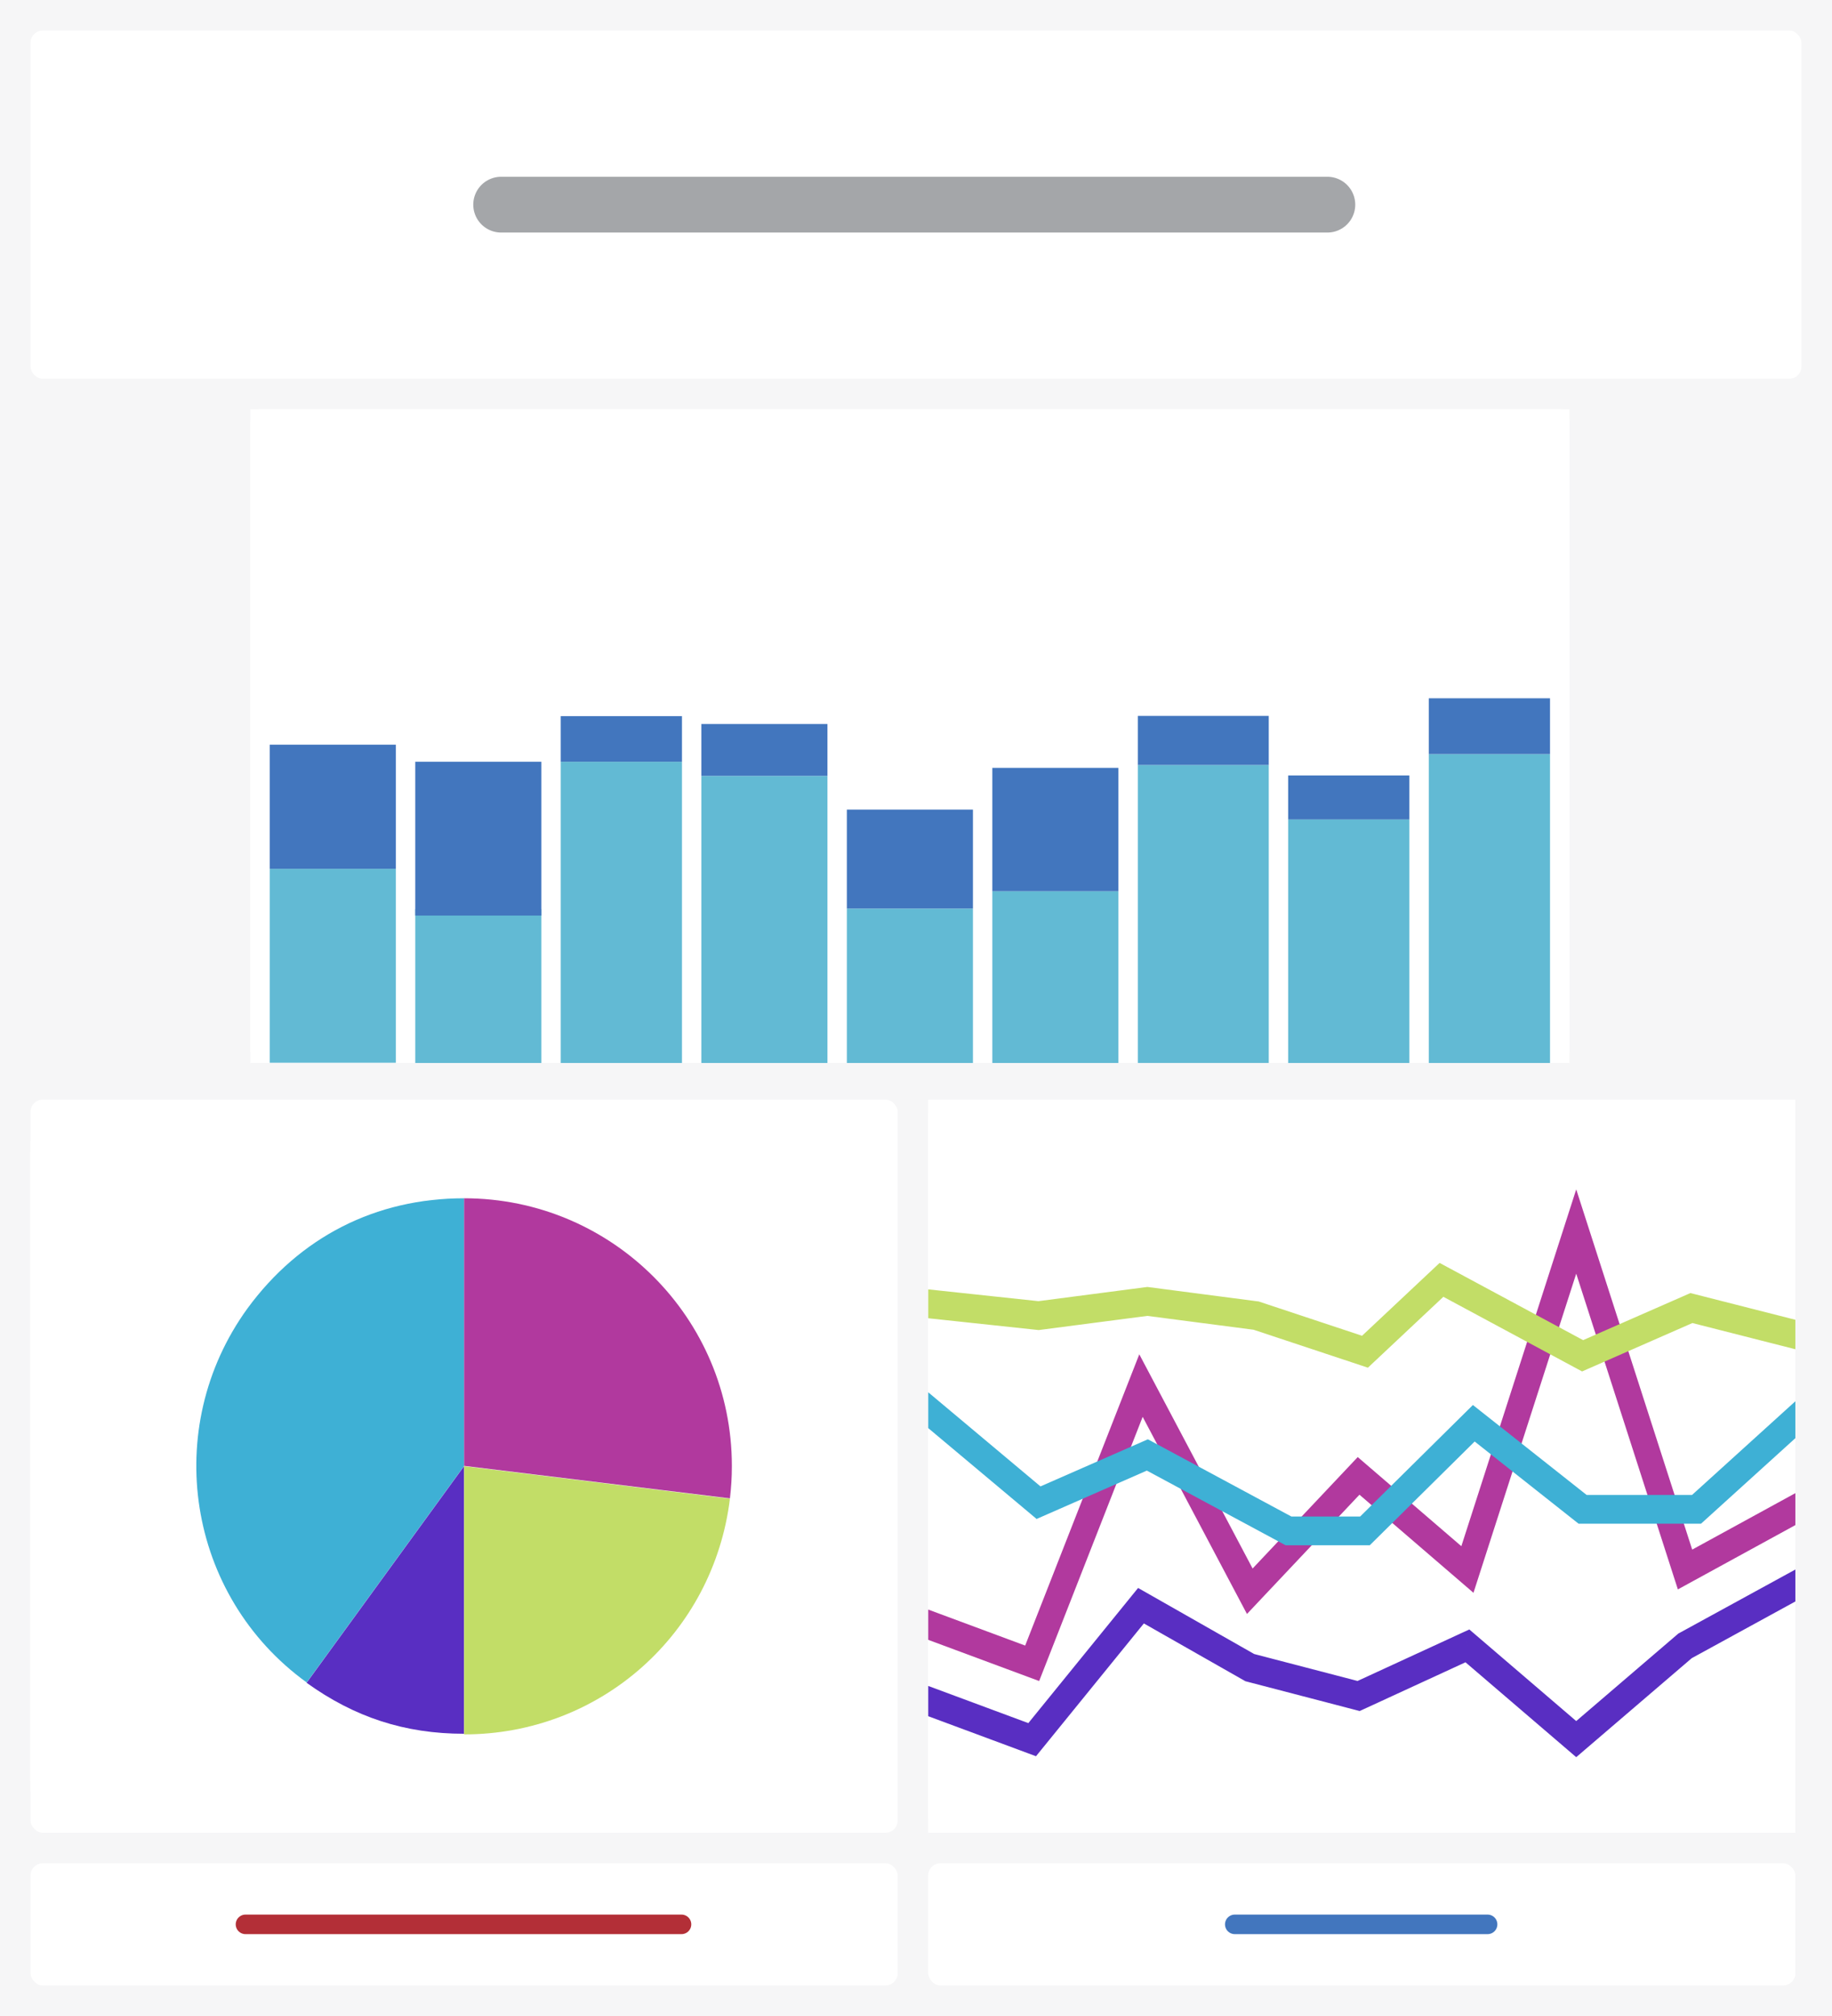 <?xml version="1.0"?>
<svg data-generator-version="9" height="330" viewBox="0 0 300 330" width="300" xmlns="http://www.w3.org/2000/svg" xmlns:xlink="http://www.w3.org/1999/xlink">
  <rect fill="#f6f6f7" height="330" width="300" x="0" y="0"/>
  <rect fill="#ffffff" height="57" rx="2" ry="2" width="290" x="5" xmlns="http://www.w3.org/2000/svg" y="5"/>
  <svg height="57" preserveAspectRatio="xMidYMid meet" viewBox="0 0 508 50" width="290" x="5" xmlns="http://www.w3.org/2000/svg" y="5">
    <line class="color1" stroke="#A4A6A9" stroke-linecap="round" stroke-width="16" x1="135" x2="372" y1="25" y2="25"/>
  </svg>
  <svg data-aspect-ratio="wide" data-slug="column_stacked" data-variant="e" height="107" preserveAspectRatio="none" viewBox="0 0 272 102" width="216" x="41" xmlns="http://www.w3.org/2000/svg" y="67">
    <g id="ref2241" transform="translate(17914 11474)">
      <clipPath clip-rule="evenodd" id="ref2238">
        <path d="M -17914 -11474L -17642 -11474L -17642 -11372L -17914 -11372L -17914 -11474Z" fill="#FFFFFF"/>
      </clipPath>
      <g clip-path="url(#ref2238)" id="ref2240">
        <path d="M -17914 -11474L -17642 -11474L -17642 -11372L -17914 -11372L -17914 -11474Z" fill="#FFFFFF"/>
        <g id="ref2239">
          <use fill="#FFFFFF" transform="translate(-17914 -11474)" xlink:href="#ref2242"/>
        </g>
        <g class="color1">
          <use fill="#62bad4" transform="translate(-17910 -11402.3)" xlink:href="#ref2243"/>
        </g>
        <g class="color2">
          <use fill="#4276BE" transform="matrix(1 0 0 -1 -17910 -11402.3)" xlink:href="#ref2244"/>
        </g>
        <g class="color1">
          <use fill="#62bad4" transform="translate(-17880 -11396)" xlink:href="#ref2247"/>
        </g>
        <g class="color2">
          <use fill="#4276BE" transform="matrix(1 0 0 -1 -17880 -11395)" xlink:href="#ref2247"/>
        </g>
        <g class="color1">
          <use fill="#62bad4" transform="translate(-17850 -11419)" xlink:href="#ref2250"/>
        </g>
        <g class="color2">
          <use fill="#4276BE" transform="matrix(1 0 0 -1 -17850 -11419)" xlink:href="#ref2251"/>
        </g>
        <g class="color1">
          <use fill="#62bad4" transform="translate(-17821 -11416.8)" xlink:href="#ref2254"/>
        </g>
        <g class="color2">
          <use fill="#4276BE" transform="matrix(1 0 0 -1 -17821 -11416.8)" xlink:href="#ref2255"/>
        </g>
        <g class="color1">
          <use fill="#62bad4" transform="translate(-17791 -11396.1)" xlink:href="#ref2258"/>
        </g>
        <g class="color2">
          <use fill="#4276BE" transform="matrix(1 0 0 -1 -17791 -11396.1)" xlink:href="#ref2259"/>
        </g>
        <g class="color1">
          <use fill="#62bad4" transform="translate(-17761 -11398.8)" xlink:href="#ref2262"/>
        </g>
        <g class="color2">
          <use fill="#4276BE" transform="matrix(1 0 0 -1 -17761 -11398.8)" xlink:href="#ref2263"/>
        </g>
        <g class="color1">
          <use fill="#62bad4" transform="translate(-17731 -11418.5)" xlink:href="#ref2266"/>
        </g>
        <g class="color2">
          <use fill="#4276BE" transform="matrix(1 0 0 -1 -17731 -11418.5)" xlink:href="#ref2267"/>
        </g>
        <g class="color1">
          <use fill="#62bad4" transform="translate(-17700 -11410)" xlink:href="#ref2270"/>
        </g>
        <g class="color2">
          <use fill="#4276BE" transform="matrix(1 0 0 -1 -17700 -11410)" xlink:href="#ref2271"/>
        </g>
        <g class="color1">
          <use fill="#62bad4" transform="translate(-17671 -11420.2)" xlink:href="#ref2274"/>
        </g>
        <g class="color2">
          <use fill="#4276BE" transform="matrix(1 0 0 -1 -17671 -11420.2)" xlink:href="#ref2275"/>
        </g>
      </g>
    </g>
    <defs>
      <path d="M 0 2C 0 0.895 0.895 0 2 0L 270 0C 271.105 0 272 0.895 272 2L 272 100C 272 101.105 271.105 102 270 102L 2 102C 0.895 102 0 101.105 0 100L 0 2Z" id="ref2242"/>
      <path d="M 0 0L 26 0L 26 30.263L 0 30.263L 0 0Z" id="ref2243"/>
      <path d="M 0 0L 26 0L 26 19.368L 0 19.368L 0 0Z" id="ref2244"/>
      <path d="M 0 0L 26 0L 26 12.105L 0 12.105L 0 0Z" id="ref2245"/>
      <path d="M 0 0L 26 0L 26 7.263L 0 7.263L 0 0Z" id="ref2246"/>
      <path d="M 0 0L 26 0L 26 24L 0 24L 0 0Z" id="ref2247"/>
      <path d="M 0 0L 26 0L 26 6.3L 0 6.3L 0 0Z" id="ref2248"/>
      <path d="M 0 0L 26 0L 26 4.9L 0 4.9L 0 0Z" id="ref2249"/>
      <path d="M 0 0L 25 0L 25 47L 0 47L 0 0Z" id="ref2250"/>
      <path d="M 0 0L 25 0L 25 7.123L 0 7.123L 0 0Z" id="ref2251"/>
      <path d="M 0 0L 25 0L 25 6.696L 0 6.696L 0 0Z" id="ref2252"/>
      <path d="M 0 0L 25 0L 25 14L 0 14L 0 0Z" id="ref2253"/>
      <path d="M 0 0L 26 0L 26 44.83L 0 44.83L 0 0Z" id="ref2254"/>
      <path d="M 0 0L 26 0L 26 8.094L 0 8.094L 0 0Z" id="ref2255"/>
      <path d="M 0 0L 26 0L 26 6.849L 0 6.849L 0 0Z" id="ref2256"/>
      <path d="M 0 0L 26 0L 26 6.226L 0 6.226L 0 0Z" id="ref2257"/>
      <path d="M 0 0L 26 0L 26 24.123L 0 24.123L 0 0Z" id="ref2258"/>
      <path d="M 0 0L 26 0L 26 15.439L 0 15.439L 0 0Z" id="ref2259"/>
      <path d="M 0 0L 26 0L 26 9.649L 0 9.649L 0 0Z" id="ref2260"/>
      <path d="M 0 0L 26 0L 26 5.789L 0 5.789L 0 0Z" id="ref2261"/>
      <path d="M 0 0L 26 0L 26 26.812L 0 26.812L 0 0Z" id="ref2262"/>
      <path d="M 0 0L 26 0L 26 19.25L 0 19.25L 0 0Z" id="ref2263"/>
      <path d="M 0 0L 26 0L 26 12.596L 0 12.596L 0 0Z" id="ref2264"/>
      <path d="M 0 0L 26 0L 26 9.797L 0 9.797L 0 0Z" id="ref2265"/>
      <path d="M 0 0L 27 0L 27 46.496L 0 46.496L 0 0Z" id="ref2266"/>
      <path d="M 0 0L 27 0L 27 7.658L 0 7.658L 0 0Z" id="ref2267"/>
      <path d="M 0 0L 27 0L 27 4.923L 0 4.923L 0 0Z" id="ref2268"/>
      <path d="M 0 0L 27 0L 27 15L 0 15L 0 0Z" id="ref2269"/>
      <path d="M 0 0L 25 0L 25 38.038L 0 38.038L 0 0Z" id="ref2270"/>
      <path d="M 0 0L 25 0L 25 6.868L 0 6.868L 0 0Z" id="ref2271"/>
      <path d="M 0 0L 25 0L 25 5.811L 0 5.811L 0 0Z" id="ref2272"/>
      <path d="M 0 0L 25 0L 25 5.283L 0 5.283L 0 0Z" id="ref2273"/>
      <path d="M 0 0L 25 0L 25 48.226L 0 48.226L 0 0Z" id="ref2274"/>
      <path d="M 0 0L 25 0L 25 8.708L 0 8.708L 0 0Z" id="ref2275"/>
      <path d="M 0 0L 25 0L 25 7.368L 0 7.368L 0 0Z" id="ref2276"/>
      <path d="M 0 0L 25 0L 25 18L 0 18L 0 0Z" id="ref2277"/>
    </defs>
  </svg>
  <rect fill="#ffffff" height="120" rx="2" ry="2" width="142" x="5" xmlns="http://www.w3.org/2000/svg" y="180"/>
  <svg data-aspect-ratio="square" data-slug="pie" data-variant="a" height="120" preserveAspectRatio="xMidYMid meet" viewBox="0 0 136 102" width="142" x="5" xmlns="http://www.w3.org/2000/svg" y="180">
    <g id="ref3535" transform="translate(17170 12549)">
      <clipPath clip-rule="evenodd" id="ref3532">
        <path d="M -17170 -12549L -17034 -12549L -17034 -12447L -17170 -12447L -17170 -12549Z" fill="#FFFFFF"/>
      </clipPath>
      <g clip-path="url(#ref3532)" id="ref3534">
        <path d="M -17170 -12549L -17034 -12549L -17034 -12447L -17170 -12447L -17170 -12549Z" fill="#FFFFFF"/>
        <g id="ref3533">
          <use fill="#FFFFFF" transform="translate(-17170 -12549)" xlink:href="#ref3536"/>
        </g>
        <g class="color1">
          <use fill="#3eb0d5" transform="translate(-17144 -12540)" xlink:href="#ref3537"/>
        </g>
        <g class="color4">
          <use fill="#592ec2" transform="translate(-17126.7 -12498)" xlink:href="#ref3538"/>
        </g>
        <g class="color3">
          <use fill="#c2dd67" transform="translate(-17102 -12498)" xlink:href="#ref3539"/>
        </g>
        <g class="color2">
          <use fill="#b1399e" transform="translate(-17102 -12540)" xlink:href="#ref3540"/>
        </g>
      </g>
    </g>
    <defs>
      <path d="M 0 2C 0 0.895 0.895 0 2 0L 134 0C 135.105 0 136 0.895 136 2L 136 100C 136 101.105 135.105 102 134 102L 2 102C 0.895 102 0 101.105 0 100L 0 2Z" id="ref3536"/>
      <path d="M 42.008 41.95L 17.313 75.91C -1.483 62.326 -5.583 36.057 8.015 17.279C 16.213 6.093 28.111 0 42.008 0L 42.008 41.95Z" id="ref3537"/>
      <path d="M 24.695 0L 24.695 41.95C 15.397 41.95 7.499 39.353 -7.62792e-07 33.96L 24.695 0Z" id="ref3538"/>
      <path d="M 0 0L 41.692 5.094C 39.092 26.269 21.396 42.05 0 42.05L 0 0Z" id="ref3539"/>
      <path d="M 0 41.95L 0 0C 23.195 0 41.992 18.778 41.992 41.95C 41.992 43.848 41.892 45.246 41.692 47.044L 0 41.95Z" id="ref3540"/>
    </defs>
  </svg>
  <svg data-aspect-ratio="square" data-slug="line" data-variant="c" height="120" preserveAspectRatio="none" viewBox="0 0 136 102" width="142" x="152" xmlns="http://www.w3.org/2000/svg" y="180">
    <g id="ref2642" transform="translate(17874 9429)">
      <clipPath clip-rule="evenodd" id="ref2639">
        <path d="M -17874 -9429L -17738 -9429L -17738 -9327L -17874 -9327L -17874 -9429Z" fill="#FFFFFF"/>
      </clipPath>
      <g clip-path="url(#ref2639)" id="ref2641">
        <path d="M -17874 -9429L -17738 -9429L -17738 -9327L -17874 -9327L -17874 -9429Z" fill="#FFFFFF"/>
        <g id="ref2640">
          <use fill="#FFFFFF" transform="translate(-17874 -9429)" xlink:href="#ref2643"/>
        </g>
        <g class="color4">
          <use fill="#592ec2" transform="translate(-17877 -9362.37)" xlink:href="#ref2644"/>
        </g>
        <g class="color2">
          <use fill="#b1399e" transform="translate(-17877 -9410.65)" xlink:href="#ref2645"/>
        </g>
        <g class="color1">
          <use fill="#3eb0d5" transform="translate(-17876 -9387.28)" xlink:href="#ref2646"/>
        </g>
        <g class="color3">
          <use fill="#c2dd67" transform="matrix(-1 -1.22465e-16 1.22465e-16 -1 -17735 -9393.36)" xlink:href="#ref2647"/>
        </g>
      </g>
    </g>
    <defs>
      <path d="M 0 2C 0 0.895 0.895 0 2 0L 134 0C 135.105 0 136 0.895 136 2L 136 100C 136 101.105 135.105 102 134 102L 2 102C 0.895 102 0 101.105 0 100L 0 2Z" id="ref2643"/>
      <path d="M 70.5 16.346L 70.049 18.295L 70.668 18.438L 71.257 18.198L 70.5 16.346ZM 36.369 3.782L 37.27 1.997L 35.917 1.314L 34.894 2.432L 36.369 3.782ZM 104.631 22.346L 103.421 23.938L 104.631 24.858L 105.841 23.938L 104.631 22.346ZM 121.696 9.372L 120.823 7.573L 120.644 7.659L 120.486 7.78L 121.696 9.372ZM 87.566 9.372L 88.776 7.78L 87.866 7.088L 86.809 7.52L 87.566 9.372ZM 53.434 12.397L 52.533 14.183L 52.749 14.292L 52.984 14.346L 53.434 12.397ZM 19.304 22.423L 18.678 24.323L 19.906 24.727L 20.779 23.774L 19.304 22.423ZM 105.841 23.938L 122.907 10.964L 120.486 7.78L 103.421 20.754L 105.841 23.938ZM 122.57 11.171L 141.873 1.799L 140.127 -1.799L 120.823 7.573L 122.57 11.171ZM 86.355 10.964L 103.421 23.938L 105.841 20.754L 88.776 7.78L 86.355 10.964ZM 71.257 18.198L 88.322 11.223L 86.809 7.52L 69.743 14.495L 71.257 18.198ZM 35.468 5.567L 52.533 14.183L 54.336 10.612L 37.27 1.997L 35.468 5.567ZM 52.984 14.346L 70.049 18.295L 70.951 14.398L 53.885 10.449L 52.984 14.346ZM -0.626 17.964L 18.678 24.323L 19.929 20.523L 0.626 14.165L -0.626 17.964ZM 20.779 23.774L 37.844 5.133L 34.894 2.432L 17.828 21.073L 20.779 23.774Z" id="ref2644"/>
      <path d="M 70.5 34L 71.713 32.41L 70.365 31.381L 69.13 32.543L 70.5 34ZM 36.369 21.436L 38.087 20.412L 36.104 17.086L 34.539 20.628L 36.369 21.436ZM 104.631 0L 106.511 -0.682L 104.631 -5.863L 102.751 -0.682L 104.631 0ZM 121.696 47.026L 119.816 47.708L 120.573 49.794L 122.57 48.825L 121.696 47.026ZM 87.566 47.026L 86.352 48.615L 88.517 50.268L 89.445 47.708L 87.566 47.026ZM 53.434 50.051L 51.717 51.076L 52.992 53.214L 54.805 51.508L 53.434 50.051ZM 19.304 60.077L 18.678 61.977L 20.4 62.544L 21.133 60.885L 19.304 60.077ZM 102.751 0.682L 119.816 47.708L 123.576 46.343L 106.511 -0.682L 102.751 0.682ZM 122.57 48.825L 141.873 39.453L 140.127 35.855L 120.823 45.227L 122.57 48.825ZM 89.445 47.708L 106.511 0.682L 102.751 -0.682L 85.685 46.343L 89.445 47.708ZM 69.287 35.59L 86.352 48.615L 88.779 45.436L 71.713 32.41L 69.287 35.59ZM 34.651 22.46L 51.717 51.076L 55.152 49.027L 38.087 20.412L 34.651 22.46ZM 54.805 51.508L 71.87 35.457L 69.13 32.543L 52.064 48.594L 54.805 51.508ZM -0.626 55.617L 18.678 61.977L 19.929 58.177L 0.626 51.818L -0.626 55.617ZM 21.133 60.885L 38.199 22.244L 34.539 20.628L 17.474 59.269L 21.133 60.885Z" id="ref2645"/>
      <path d="M 70.5 18.282L 70.5 20.282L 71.253 20.282L 71.819 19.786L 70.5 18.282ZM 36.369 7.718L 37.231 5.913L 36.45 5.541L 35.644 5.854L 36.369 7.718ZM 104.631 15.282L 103.482 16.92L 103.999 17.282L 104.631 17.282L 104.631 15.282ZM 122.5 15.282L 122.5 17.282L 123.205 17.282L 123.754 16.841L 122.5 15.282ZM 87.566 3.308L 88.714 1.671L 87.428 0.768L 86.246 1.805L 87.566 3.308ZM 58.5 18.282L 57.638 20.087L 58.047 20.282L 58.5 20.282L 58.5 18.282ZM 19.304 14.359L 18.11 15.964L 18.998 16.625L 20.029 16.223L 19.304 14.359ZM 104.631 17.282L 122.5 17.282L 122.5 13.282L 104.631 13.282L 104.631 17.282ZM 123.754 16.841L 142.754 1.558L 140.246 -1.558L 121.246 13.724L 123.754 16.841ZM 86.417 4.945L 103.482 16.92L 105.78 13.645L 88.714 1.671L 86.417 4.945ZM 71.819 19.786L 88.885 4.811L 86.246 1.805L 69.181 16.779L 71.819 19.786ZM 35.508 9.523L 57.638 20.087L 59.362 16.477L 37.231 5.913L 35.508 9.523ZM 58.5 20.282L 70.5 20.282L 70.5 16.282L 58.5 16.282L 58.5 20.282ZM -1.194 1.605L 18.11 15.964L 20.497 12.755L 1.194 -1.604L -1.194 1.605ZM 20.029 16.223L 37.094 9.582L 35.644 5.854L 18.578 12.495L 20.029 16.223Z" id="ref2646"/>
      <path d="M 70.5 0.564L 71.065 -1.354L 70.04 -1.656L 69.22 -0.972L 70.5 0.564ZM 36.369 0L 37.231 -1.805L 36.45 -2.178L 35.644 -1.864L 36.369 0ZM 104.631 7.564L 104.401 9.551L 104.631 9.577L 104.861 9.551L 104.631 7.564ZM 121.696 5.59L 121.885 3.599L 121.676 3.579L 121.467 3.603L 121.696 5.59ZM 87.566 5.59L 87.001 7.508L 87.165 7.557L 87.336 7.576L 87.566 5.59ZM 58.5 10.564L 57.638 12.369L 58.795 12.921L 59.78 12.101L 58.5 10.564ZM 19.304 6.641L 18.863 8.592L 19.459 8.727L 20.029 8.505L 19.304 6.641ZM 104.861 9.551L 121.926 7.576L 121.467 3.603L 104.401 5.577L 104.861 9.551ZM 121.507 7.581L 142.311 9.555L 142.689 5.573L 121.885 3.599L 121.507 7.581ZM 87.336 7.576L 104.401 9.551L 104.861 5.577L 87.795 3.603L 87.336 7.576ZM 69.935 2.483L 87.001 7.508L 88.13 3.671L 71.065 -1.354L 69.935 2.483ZM 35.508 1.805L 57.638 12.369L 59.362 8.759L 37.231 -1.805L 35.508 1.805ZM 59.78 12.101L 71.78 2.101L 69.22 -0.972L 57.22 9.028L 59.78 12.101ZM -0.441 4.233L 18.863 8.592L 19.744 4.69L 0.441 0.331L -0.441 4.233ZM 20.029 8.505L 37.094 1.864L 35.644 -1.864L 18.578 4.777L 20.029 8.505Z" id="ref2647"/>
    </defs>
  </svg>
  <rect fill="#ffffff" height="20" rx="2" ry="2" width="142" x="5" xmlns="http://www.w3.org/2000/svg" y="305"/>
  <svg height="20" preserveAspectRatio="xMidYMid meet" viewBox="0 0 710 50" width="142" x="5" xmlns="http://www.w3.org/2000/svg" y="305">
    <line class="color1" stroke="#B32F37" stroke-linecap="round" stroke-width="16" x1="176" x2="533" y1="25" y2="25"/>
  </svg>
  <rect fill="#ffffff" height="20" rx="2" ry="2" width="142" x="152" xmlns="http://www.w3.org/2000/svg" y="305"/>
  <svg height="20" preserveAspectRatio="xMidYMid meet" viewBox="0 0 710 50" width="142" x="152" xmlns="http://www.w3.org/2000/svg" y="305">
    <line class="color1" stroke="#4276BE" stroke-linecap="round" stroke-width="16" x1="251" x2="458" y1="25" y2="25"/>
  </svg>
</svg>
